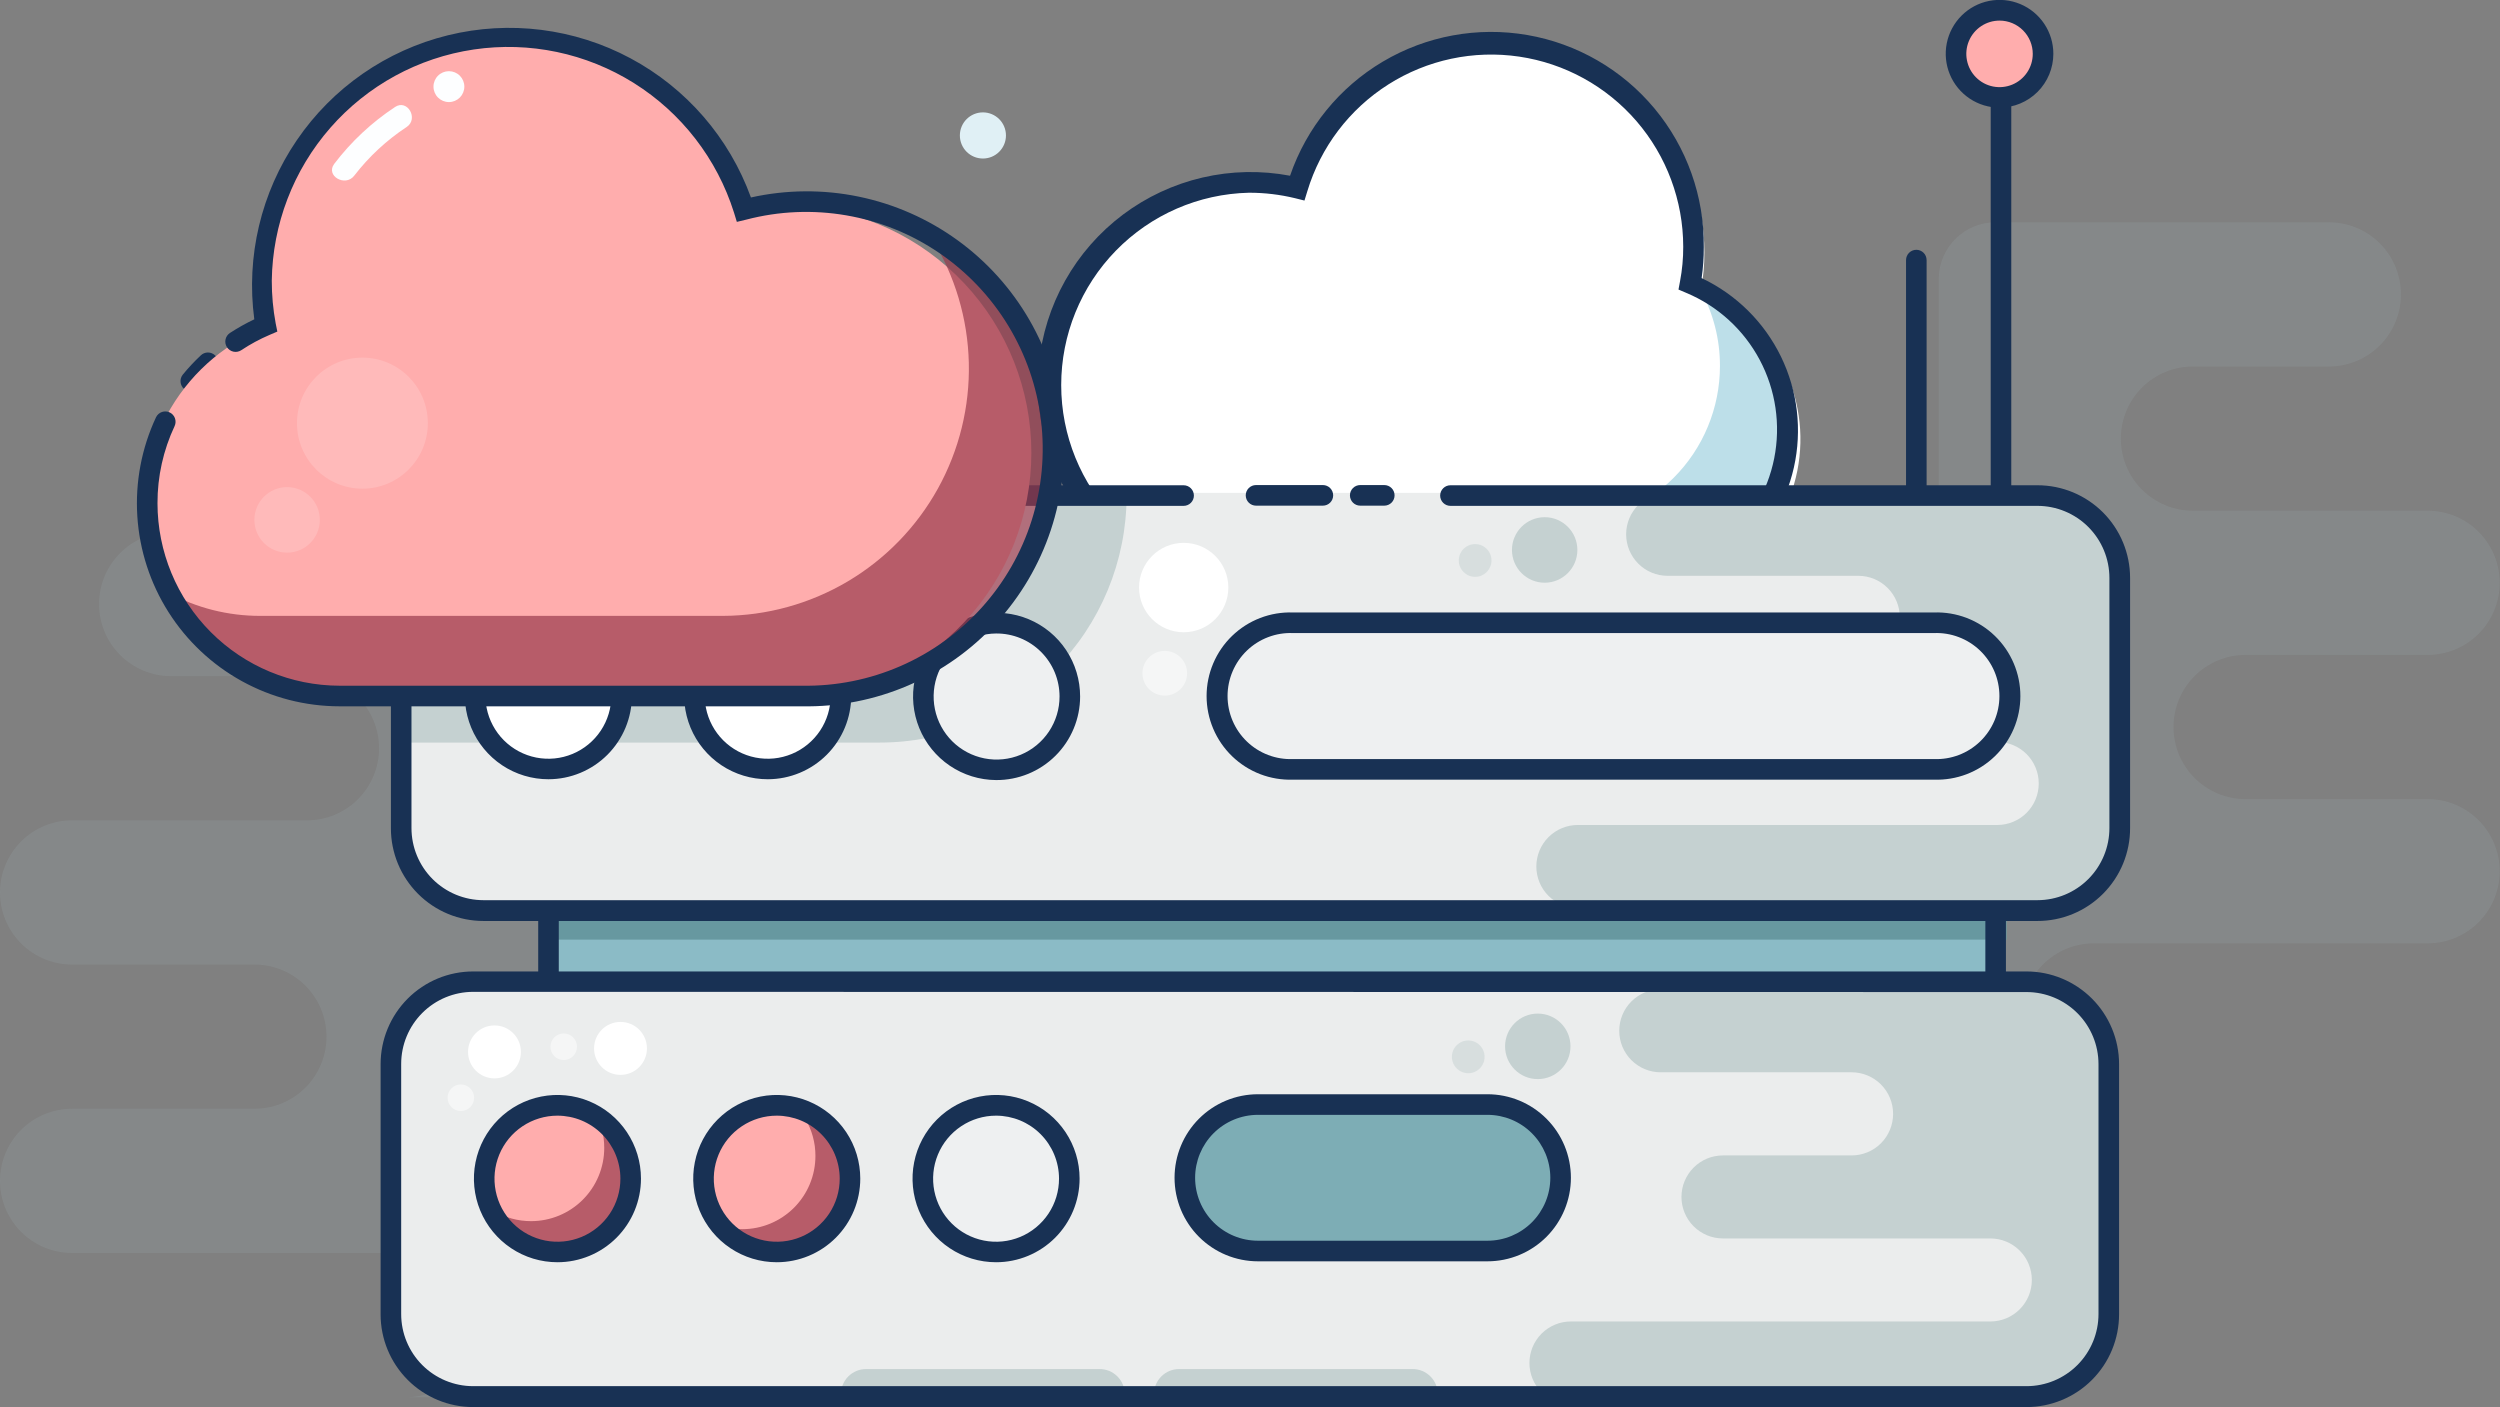 <svg width="382" height="215" viewBox="0 0 382 215" fill="none" xmlns="http://www.w3.org/2000/svg">
<rect x="0" y="0" width="382" height="215" fill="#808080" stroke="none"/>
<g clip-path="url(#clip0_2_1486)">
<path d="M29.156 59.81C28.789 59.811 28.433 59.683 28.15 59.448C27.831 59.184 27.629 58.804 27.588 58.392C27.547 57.979 27.67 57.567 27.93 57.245C28.776 56.209 29.69 55.231 30.665 54.317C30.96 54.024 31.358 53.859 31.773 53.859C32.189 53.859 32.587 54.024 32.882 54.317C33.029 54.463 33.146 54.637 33.226 54.829C33.306 55.021 33.346 55.227 33.346 55.434C33.346 55.642 33.306 55.848 33.226 56.04C33.146 56.231 33.029 56.406 32.882 56.552C32.012 57.372 31.193 58.245 30.43 59.165C30.283 59.365 30.091 59.528 29.87 59.64C29.649 59.752 29.404 59.811 29.156 59.81Z" fill="#183154"/>
<g opacity="0.3">
<path opacity="0.3" d="M85.759 89.794V204.785C85.761 205.933 85.536 207.07 85.097 208.13C84.658 209.19 84.013 210.152 83.201 210.961C82.388 211.771 81.424 212.411 80.362 212.845C79.302 213.279 78.165 213.498 77.019 213.489H62.04C64.958 213.489 67.757 212.329 69.82 210.262C71.883 208.196 73.043 205.394 73.043 202.472C73.043 199.55 71.883 196.747 69.82 194.681C67.757 192.615 64.958 191.454 62.04 191.454H11.003C8.085 191.454 5.286 190.293 3.223 188.227C1.159 186.161 0 183.359 0 180.437C0 177.515 1.159 174.712 3.223 172.646C5.286 170.58 8.085 169.419 11.003 169.419H38.887C41.805 169.419 44.604 168.258 46.667 166.192C48.73 164.126 49.89 161.323 49.89 158.402C49.89 155.48 48.73 152.677 46.667 150.611C44.604 148.545 41.805 147.384 38.887 147.384H11.003C8.085 147.384 5.286 146.223 3.223 144.157C1.159 142.091 4.63731e-07 139.288 4.63731e-07 136.366C4.63731e-07 133.444 1.159 130.642 3.223 128.576C5.286 126.51 8.085 125.349 11.003 125.349H46.919C49.837 125.349 52.636 124.188 54.699 122.122C56.762 120.056 57.922 117.253 57.922 114.331C57.922 111.409 56.762 108.607 54.699 106.541C52.636 104.474 49.837 103.314 46.919 103.314H26.14C23.221 103.314 20.423 102.153 18.359 100.087C16.296 98.02 15.137 95.218 15.137 92.296C15.137 89.374 16.296 86.572 18.359 84.505C20.423 82.439 23.221 81.279 26.14 81.279H77.019C79.302 81.262 81.499 82.146 83.135 83.74C84.77 85.334 85.713 87.508 85.759 89.794Z" fill="#BDDFE9"/>
<path opacity="0.3" d="M296.242 42.497V157.488C296.242 159.793 297.155 162.003 298.783 163.632C300.41 165.261 302.617 166.177 304.919 166.177H319.946C317.027 166.177 314.229 165.016 312.166 162.95C310.102 160.884 308.941 158.081 308.941 155.159C308.941 152.237 310.102 149.435 312.166 147.368C314.229 145.302 317.027 144.142 319.946 144.142H370.95C373.869 144.142 376.667 142.981 378.731 140.915C380.795 138.848 381.953 136.046 381.953 133.124C381.953 130.202 380.795 127.399 378.731 125.333C376.667 123.267 373.869 122.106 370.95 122.106H343.114C340.195 122.106 337.397 120.946 335.333 118.879C333.27 116.813 332.112 114.011 332.112 111.089C332.112 108.167 333.27 105.364 335.333 103.298C337.397 101.232 340.195 100.071 343.114 100.071H370.95C373.869 100.071 376.667 98.91 378.731 96.844C380.795 94.778 381.953 91.976 381.953 89.054C381.953 86.132 380.795 83.329 378.731 81.263C376.667 79.197 373.869 78.036 370.95 78.036H335.067C332.147 78.036 329.35 76.875 327.286 74.809C325.222 72.743 324.064 69.941 324.064 67.019C324.064 64.097 325.222 61.294 327.286 59.228C329.35 57.162 332.147 56.001 335.067 56.001H355.861C358.78 56.001 361.578 54.84 363.641 52.774C365.705 50.708 366.863 47.906 366.863 44.983C366.863 42.061 365.705 39.259 363.641 37.193C361.578 35.127 358.78 33.966 355.861 33.966H304.933C302.657 33.961 300.47 34.853 298.844 36.449C297.217 38.045 296.283 40.217 296.242 42.497Z" fill="#BDDFE9"/>
</g>
<path d="M304.998 118.346H83.559V188.402H304.998V118.346Z" fill="#8BBBC6"/>
<path d="M310.64 149.604H73.184C66.231 149.604 60.594 155.248 60.594 162.211V200.442C60.594 207.404 66.231 213.049 73.184 213.049H310.64C317.594 213.049 323.229 207.404 323.229 200.442V162.211C323.229 155.248 317.594 149.604 310.64 149.604Z" fill="#EBEDED"/>
<path d="M306.614 109.594H85.176V143.575H306.614V109.594Z" fill="#6798A0"/>
<path d="M29.863 87.212C29.863 81.395 31.583 75.708 34.805 70.868C38.028 66.028 42.608 62.252 47.971 60.014C47.547 57.768 47.336 55.486 47.342 53.199C47.465 44.225 50.775 35.588 56.678 28.835C62.582 22.082 70.694 17.655 79.561 16.346C88.428 15.037 97.471 16.933 105.07 21.693C112.668 26.453 118.326 33.766 121.029 42.323C123.958 41.614 126.96 41.254 129.973 41.253C145.88 41.253 139.561 62.375 145.062 76.352C146.76 80.633 167.618 74.07 167.618 78.949C167.618 88.967 163.643 98.575 156.569 105.66C149.494 112.744 139.899 116.723 129.894 116.723L63.484 118.345V95.223" fill="#BDDFE9"/>
<path d="M78.747 28.755L71.548 24.994L63.469 25.718L67.225 18.509L66.502 10.419L73.701 14.181L81.78 13.457L78.024 20.665L78.747 28.755Z" fill="#EEF0F1"/>
<path d="M62.198 58.22C63.7 58.22 64.917 57.001 64.917 55.497C64.917 53.993 63.7 52.774 62.198 52.774C60.696 52.774 59.478 53.993 59.478 55.497C59.478 57.001 60.696 58.22 62.198 58.22Z" fill="#EEF0F1"/>
<path d="M250.485 91.84C256.188 91.823 261.707 89.831 266.108 86.202C270.51 82.573 273.522 77.53 274.632 71.93C275.745 66.33 274.885 60.518 272.202 55.48C269.521 50.441 265.179 46.489 259.917 44.291C260.265 42.402 260.439 40.484 260.434 38.562C260.427 30.972 257.699 23.637 252.742 17.894C247.785 12.151 240.932 8.383 233.434 7.277C225.935 6.17 218.288 7.799 211.888 11.866C205.488 15.933 200.761 22.168 198.568 29.433C196.112 28.846 193.596 28.545 191.07 28.536C186.919 28.536 182.809 29.355 178.974 30.945C175.139 32.536 171.654 34.867 168.719 37.807C165.784 40.746 163.456 44.235 161.867 48.075C160.279 51.916 159.461 56.032 159.461 60.188C159.461 64.345 160.279 68.46 161.867 72.301C163.456 76.141 165.784 79.63 168.719 82.569C171.654 85.508 175.139 87.84 178.974 89.43C182.809 91.021 186.919 91.84 191.07 91.84H250.485Z" fill="white"/>
<path d="M272.288 65.412C272.283 71.826 269.736 77.975 265.206 82.508C260.676 87.042 254.532 89.588 248.129 89.588H189.971C184.77 89.594 179.651 88.283 175.092 85.776C170.533 83.269 166.681 79.648 163.895 75.25C168.849 78.425 174.611 80.108 180.493 80.097H238.649C245.055 80.097 251.198 77.551 255.728 73.017C260.259 68.484 262.806 62.335 262.808 55.922C262.818 51.842 261.784 47.827 259.808 44.259C263.59 46.341 266.745 49.403 268.94 53.125C271.135 56.846 272.291 61.09 272.288 65.412Z" fill="#BDDFE9"/>
<path d="M248.99 91.383H190.834C186.32 91.348 181.864 90.372 177.748 88.517C173.632 86.662 169.947 83.97 166.928 80.61C163.908 77.251 161.62 73.299 160.21 69.006C158.799 64.713 158.297 60.173 158.736 55.675C159.174 51.176 160.543 46.819 162.755 42.88C164.968 38.94 167.975 35.505 171.586 32.794C175.197 30.083 179.332 28.154 183.729 27.131C188.125 26.108 192.686 26.013 197.121 26.852C199.627 19.538 204.652 13.357 211.296 9.417C217.939 5.477 225.767 4.035 233.376 5.35C240.985 6.665 247.879 10.65 252.819 16.592C257.759 22.534 260.426 30.043 260.34 37.775C260.345 39.355 260.235 40.933 260.009 42.496C265.292 44.997 269.565 49.224 272.127 54.481C274.688 59.739 275.387 65.713 274.107 71.421C272.825 77.128 269.641 82.229 265.08 85.883C260.517 89.538 254.85 91.527 249.007 91.525L248.99 91.383ZM190.834 29.449C183.166 29.626 175.872 32.801 170.512 38.294C165.152 43.787 162.151 51.162 162.151 58.842C162.151 66.522 165.152 73.897 170.512 79.39C175.872 84.883 183.166 88.057 190.834 88.235H248.99C254.206 88.225 259.258 86.407 263.288 83.091C267.318 79.774 270.077 75.163 271.097 70.041C272.117 64.919 271.336 59.601 268.886 54.99C266.434 50.379 262.466 46.76 257.652 44.747L256.473 44.244L256.708 42.984C257.04 41.242 257.204 39.471 257.197 37.696C257.19 30.65 254.654 23.841 250.055 18.509C245.453 13.178 239.093 9.68 232.133 8.651C225.171 7.623 218.073 9.134 212.131 12.908C206.189 16.682 201.799 22.468 199.762 29.213L199.322 30.645L197.875 30.283C195.59 29.729 193.247 29.45 190.897 29.449H190.834Z" fill="#183154"/>
<path d="M311.095 76.384H73.639C66.686 76.384 61.049 82.028 61.049 88.991V127.222C61.049 134.185 66.686 139.829 73.639 139.829H311.095C318.048 139.829 323.684 134.185 323.684 127.222V88.991C323.684 82.028 318.048 76.384 311.095 76.384Z" fill="white"/>
<path d="M312.242 75.314H74.787C67.834 75.314 62.197 80.958 62.197 87.921V126.152C62.197 133.115 67.834 138.759 74.787 138.759H312.242C319.195 138.759 324.834 133.115 324.834 126.152V87.921C324.834 80.958 319.195 75.314 312.242 75.314Z" fill="#EBEDED"/>
<path d="M172.147 75.69C172.147 85.709 168.173 95.317 161.098 102.401C154.023 109.485 144.428 113.465 134.423 113.465H63.691H62.434V105.705H122.949C131.713 105.708 140.203 102.646 146.953 97.048C153.703 91.45 158.288 83.668 159.918 75.045H172.131C172.147 75.25 172.147 75.549 172.147 75.69Z" fill="#C5D1D1"/>
<path d="M83.558 117.479C89.731 117.479 94.734 112.469 94.734 106.288C94.734 100.108 89.731 95.098 83.558 95.098C77.386 95.098 72.383 100.108 72.383 106.288C72.383 112.469 77.386 117.479 83.558 117.479Z" fill="white"/>
<path d="M117.07 117.479C123.242 117.479 128.246 112.469 128.246 106.288C128.246 100.108 123.242 95.098 117.07 95.098C110.898 95.098 105.895 100.108 105.895 106.288C105.895 112.469 110.898 117.479 117.07 117.479Z" fill="white"/>
<path d="M323.37 87.937V126.152C323.37 129.491 322.045 132.694 319.688 135.055C317.329 137.417 314.131 138.743 310.797 138.743H241.087C239.406 138.743 237.795 138.075 236.607 136.885C235.419 135.696 234.752 134.083 234.752 132.4C234.752 130.718 235.419 129.105 236.607 127.915C237.795 126.726 239.406 126.057 241.087 126.057H305.185C306.865 126.057 308.476 125.389 309.665 124.2C310.852 123.01 311.519 121.397 311.519 119.714C311.519 118.032 310.852 116.419 309.665 115.229C308.476 114.04 306.865 113.372 305.185 113.372H264.319C263.487 113.372 262.662 113.207 261.893 112.889C261.125 112.57 260.427 112.103 259.839 111.514C259.25 110.925 258.783 110.225 258.466 109.456C258.147 108.686 257.982 107.861 257.982 107.028C257.982 106.195 258.147 105.371 258.466 104.601C258.783 103.832 259.25 103.132 259.839 102.543C260.427 101.954 261.125 101.487 261.893 101.168C262.662 100.849 263.487 100.686 264.319 100.686H283.95C285.633 100.686 287.246 100.016 288.435 98.826C289.624 97.634 290.291 96.019 290.291 94.335C290.291 92.65 289.624 91.035 288.435 89.844C287.246 88.653 285.633 87.984 283.95 87.984H254.808C253.128 87.984 251.517 87.316 250.33 86.126C249.141 84.936 248.474 83.323 248.474 81.641C248.474 79.959 249.141 78.345 250.33 77.156C251.517 75.966 253.128 75.298 254.808 75.298H310.764C312.423 75.294 314.064 75.618 315.597 76.252C317.129 76.886 318.523 77.817 319.693 78.991C320.866 80.166 321.793 81.561 322.424 83.096C323.056 84.631 323.377 86.276 323.37 87.937Z" fill="#C5D1D1"/>
<path d="M202.136 77.265H191.919C191.502 77.265 191.103 77.099 190.808 76.804C190.513 76.509 190.348 76.109 190.348 75.691C190.348 75.274 190.513 74.873 190.808 74.578C191.103 74.283 191.502 74.117 191.919 74.117H202.136C202.553 74.117 202.953 74.283 203.248 74.578C203.543 74.873 203.708 75.274 203.708 75.691C203.708 76.109 203.543 76.509 203.248 76.804C202.953 77.099 202.553 77.265 202.136 77.265Z" fill="#183154"/>
<path d="M311.315 140.726H73.877C70.125 140.726 66.527 139.234 63.874 136.577C61.221 133.921 59.73 130.317 59.73 126.56V88.314C59.73 84.557 61.221 80.954 63.874 78.297C66.527 75.641 70.125 74.148 73.877 74.148H180.855C181.272 74.148 181.672 74.314 181.966 74.609C182.261 74.905 182.427 75.305 182.427 75.722C182.427 76.14 182.261 76.54 181.966 76.835C181.672 77.13 181.272 77.296 180.855 77.296H73.877C70.959 77.296 68.16 78.457 66.097 80.523C64.033 82.59 62.874 85.392 62.874 88.314V126.529C62.874 129.451 64.033 132.254 66.097 134.32C68.16 136.386 70.959 137.547 73.877 137.547H311.315C314.235 137.547 317.032 136.386 319.096 134.32C321.16 132.254 322.318 129.451 322.318 126.529V88.314C322.318 85.392 321.16 82.59 319.096 80.523C317.032 78.457 314.235 77.296 311.315 77.296H221.628C221.211 77.296 220.811 77.13 220.517 76.835C220.222 76.54 220.056 76.14 220.056 75.722C220.056 75.305 220.222 74.905 220.517 74.609C220.811 74.314 221.211 74.148 221.628 74.148H311.332C315.083 74.148 318.681 75.641 321.336 78.297C323.988 80.954 325.478 84.557 325.478 88.314V126.529C325.483 128.393 325.118 130.24 324.41 131.963C323.7 133.686 322.656 135.253 321.341 136.571C320.025 137.89 318.462 138.936 316.742 139.649C315.021 140.362 313.179 140.728 311.315 140.726Z" fill="#183154"/>
<path d="M211.52 77.265H207.841C207.425 77.265 207.025 77.099 206.73 76.804C206.435 76.509 206.27 76.109 206.27 75.691C206.27 75.274 206.435 74.873 206.73 74.578C207.025 74.283 207.425 74.117 207.841 74.117H211.52C211.936 74.117 212.336 74.283 212.631 74.578C212.926 74.873 213.091 75.274 213.091 75.691C213.091 76.109 212.926 76.509 212.631 76.804C212.336 77.099 211.936 77.265 211.52 77.265Z" fill="#183154"/>
<path d="M322.316 163.8V202.015C322.316 205.355 320.991 208.558 318.634 210.919C316.275 213.28 313.077 214.607 309.743 214.607H240.032C238.352 214.607 236.74 213.939 235.552 212.749C234.365 211.56 233.697 209.946 233.697 208.264C233.697 206.582 234.365 204.968 235.552 203.779C236.74 202.589 238.352 201.921 240.032 201.921H304.131C305.811 201.921 307.422 201.253 308.609 200.063C309.798 198.874 310.465 197.26 310.465 195.578C310.465 193.896 309.798 192.282 308.609 191.093C307.422 189.903 305.811 189.235 304.131 189.235H263.262C261.582 189.235 259.971 188.567 258.784 187.377C257.595 186.188 256.928 184.574 256.928 182.892C256.928 181.21 257.595 179.596 258.784 178.407C259.971 177.217 261.582 176.549 263.262 176.549H282.927C284.609 176.549 286.223 175.88 287.412 174.689C288.601 173.498 289.268 171.883 289.268 170.198C289.268 168.514 288.601 166.898 287.412 165.708C286.223 164.517 284.609 163.847 282.927 163.847H253.754C252.074 163.847 250.463 163.179 249.274 161.99C248.087 160.8 247.42 159.187 247.42 157.504C247.42 155.822 248.087 154.209 249.274 153.019C250.463 151.83 252.074 151.161 253.754 151.161H309.648C311.311 151.149 312.96 151.467 314.5 152.097C316.039 152.727 317.438 153.657 318.618 154.832C319.795 156.008 320.729 157.406 321.365 158.945C321.999 160.485 322.323 162.135 322.316 163.8Z" fill="#C5D1D1"/>
<path d="M292.815 76.054C292.398 76.054 291.998 75.888 291.702 75.593C291.409 75.297 291.242 74.897 291.242 74.48V39.743C291.242 39.325 291.409 38.925 291.702 38.63C291.998 38.335 292.398 38.169 292.815 38.169C293.232 38.169 293.632 38.335 293.925 38.63C294.221 38.925 294.385 39.325 294.385 39.743V74.48C294.385 74.897 294.221 75.297 293.925 75.593C293.632 75.888 293.232 76.054 292.815 76.054Z" fill="#183154"/>
<path d="M305.75 76.446C305.333 76.446 304.935 76.28 304.64 75.985C304.344 75.69 304.18 75.29 304.18 74.872V10.719C304.18 10.301 304.344 9.901 304.64 9.606C304.935 9.31 305.333 9.145 305.75 9.145C306.167 9.145 306.567 9.31 306.863 9.606C307.156 9.901 307.323 10.301 307.323 10.719V74.872C307.323 75.29 307.156 75.69 306.863 75.985C306.567 76.28 306.167 76.446 305.75 76.446Z" fill="#183154"/>
<path d="M304.996 14.072C308.669 14.072 311.645 11.092 311.645 7.415C311.645 3.738 308.669 0.757 304.996 0.757C301.324 0.757 298.348 3.738 298.348 7.415C298.348 11.092 301.324 14.072 304.996 14.072Z" fill="#FFADAD"/>
<path d="M305.547 16.448C303.919 16.451 302.327 15.97 300.974 15.067C299.618 14.164 298.562 12.878 297.938 11.373C297.313 9.869 297.149 8.212 297.466 6.614C297.783 5.016 298.567 3.548 299.718 2.395C300.869 1.243 302.334 0.459 303.931 0.142C305.525 -0.175 307.181 -0.011 308.683 0.614C310.186 1.239 311.469 2.296 312.372 3.653C313.275 5.009 313.754 6.602 313.752 8.232C313.747 10.409 312.882 12.497 311.342 14.037C309.805 15.577 307.72 16.444 305.547 16.448ZM305.547 3.148C304.541 3.145 303.557 3.44 302.72 3.997C301.884 4.554 301.231 5.347 300.845 6.275C300.457 7.204 300.354 8.227 300.55 9.214C300.743 10.201 301.224 11.108 301.934 11.821C302.644 12.534 303.547 13.019 304.534 13.217C305.518 13.414 306.54 13.314 307.47 12.93C308.397 12.546 309.193 11.894 309.75 11.058C310.308 10.222 310.606 9.238 310.606 8.232C310.606 6.886 310.074 5.596 309.126 4.643C308.178 3.69 306.888 3.152 305.547 3.148Z" fill="#183154"/>
<path d="M227.302 168.774H192.219C186.046 168.774 181.043 173.785 181.043 179.965V179.981C181.043 186.161 186.046 191.172 192.219 191.172H227.302C233.474 191.172 238.478 186.161 238.478 179.981V179.965C238.478 173.785 233.474 168.774 227.302 168.774Z" fill="#7DADB5"/>
<path d="M227.286 192.73H192.218C188.837 192.73 185.595 191.385 183.204 188.991C180.814 186.597 179.471 183.35 179.471 179.965C179.471 176.58 180.814 173.333 183.204 170.939C185.595 168.545 188.837 167.2 192.218 167.2H227.286C230.666 167.2 233.909 168.545 236.299 170.939C238.69 173.333 240.034 176.58 240.034 179.965C240.034 183.35 238.69 186.597 236.299 188.991C233.909 191.385 230.666 192.73 227.286 192.73ZM192.218 170.348C189.671 170.348 187.228 171.361 185.427 173.165C183.626 174.968 182.614 177.414 182.614 179.965C182.614 182.515 183.626 184.961 185.427 186.765C187.228 188.568 189.671 189.582 192.218 189.582H227.286C229.833 189.582 232.275 188.568 234.076 186.765C235.878 184.961 236.889 182.515 236.889 179.965C236.889 177.414 235.878 174.968 234.076 173.165C232.275 171.361 229.833 170.348 227.286 170.348H192.218Z" fill="#183154"/>
<path d="M83.808 119.069C81.283 119.072 78.814 118.325 76.713 116.923C74.612 115.52 72.974 113.525 72.005 111.19C71.037 108.855 70.782 106.285 71.273 103.805C71.763 101.324 72.978 99.046 74.762 97.257C76.546 95.468 78.821 94.249 81.297 93.754C83.773 93.26 86.34 93.512 88.673 94.479C91.006 95.446 93.001 97.084 94.404 99.186C95.807 101.288 96.556 103.76 96.556 106.288C96.556 109.675 95.213 112.923 92.823 115.32C90.433 117.716 87.191 119.064 83.808 119.069ZM83.808 96.671C81.904 96.668 80.042 97.231 78.458 98.288C76.874 99.346 75.638 100.85 74.908 102.611C74.178 104.371 73.986 106.309 74.357 108.179C74.728 110.049 75.644 111.767 76.99 113.115C78.337 114.463 80.052 115.381 81.92 115.752C83.787 116.123 85.723 115.931 87.481 115.2C89.239 114.469 90.742 113.232 91.797 111.646C92.853 110.059 93.415 108.195 93.412 106.288C93.408 103.739 92.395 101.295 90.595 99.493C88.794 97.69 86.354 96.675 83.808 96.671Z" fill="#183154"/>
<path d="M117.32 119.069C114.795 119.072 112.326 118.325 110.225 116.923C108.124 115.52 106.486 113.525 105.517 111.19C104.549 108.855 104.294 106.285 104.785 103.805C105.275 101.324 106.489 99.046 108.274 97.257C110.058 95.468 112.332 94.249 114.808 93.754C117.285 93.26 119.852 93.512 122.185 94.479C124.518 95.446 126.512 97.084 127.915 99.186C129.319 101.288 130.068 103.76 130.068 106.288C130.068 109.675 128.725 112.923 126.335 115.32C123.945 117.716 120.702 119.064 117.32 119.069ZM117.32 96.671C115.416 96.668 113.554 97.231 111.97 98.288C110.385 99.346 109.15 100.85 108.42 102.611C107.69 104.371 107.498 106.309 107.869 108.179C108.239 110.049 109.156 111.767 110.502 113.115C111.849 114.463 113.564 115.381 115.431 115.752C117.299 116.123 119.234 115.931 120.993 115.2C122.751 114.469 124.253 113.232 125.309 111.646C126.365 110.059 126.927 108.195 126.924 106.288C126.92 103.739 125.907 101.295 124.106 99.493C122.306 97.69 119.866 96.675 117.32 96.671Z" fill="#183154"/>
<path d="M150.832 117.479C157.004 117.479 162.008 112.469 162.008 106.288C162.008 100.108 157.004 95.098 150.832 95.098C144.66 95.098 139.656 100.108 139.656 106.288C139.656 112.469 144.66 117.479 150.832 117.479Z" fill="#EEF0F1"/>
<path d="M152.2 119.194C149.679 119.179 147.218 118.416 145.129 117.001C143.04 115.587 141.417 113.584 140.463 111.247C139.51 108.909 139.269 106.341 139.772 103.867C140.274 101.393 141.497 99.123 143.287 97.344C145.077 95.565 147.353 94.357 149.827 93.872C152.302 93.387 154.865 93.647 157.192 94.619C159.519 95.591 161.507 97.231 162.904 99.333C164.301 101.435 165.045 103.905 165.042 106.43C165.04 108.113 164.706 109.78 164.058 111.334C163.411 112.888 162.464 114.299 161.27 115.484C160.077 116.671 158.662 117.609 157.105 118.246C155.548 118.882 153.882 119.205 152.2 119.194ZM152.2 96.797C150.301 96.813 148.449 97.391 146.877 98.459C145.306 99.526 144.085 101.036 143.369 102.798C142.653 104.559 142.474 106.493 142.854 108.357C143.234 110.22 144.156 111.929 145.504 113.268C146.853 114.608 148.567 115.517 150.431 115.883C152.295 116.248 154.225 116.053 155.978 115.321C157.731 114.59 159.229 113.355 160.282 111.773C161.336 110.191 161.898 108.332 161.898 106.43C161.898 105.158 161.647 103.899 161.159 102.725C160.67 101.551 159.955 100.486 159.053 99.591C158.152 98.695 157.082 97.987 155.906 97.508C154.729 97.028 153.47 96.787 152.2 96.797Z" fill="#183154"/>
<path d="M296.838 95.224H198.883C192.71 95.224 187.707 100.234 187.707 106.414V106.43C187.707 112.61 192.71 117.621 198.883 117.621H296.838C303.01 117.621 308.014 112.61 308.014 106.43V106.414C308.014 100.234 303.01 95.224 296.838 95.224Z" fill="#EEF0F1"/>
<path d="M295.503 119.131H197.578C195.866 119.191 194.158 118.905 192.558 118.291C190.958 117.676 189.498 116.745 188.265 115.553C187.032 114.361 186.052 112.932 185.382 111.353C184.712 109.773 184.367 108.075 184.367 106.358C184.367 104.642 184.712 102.944 185.382 101.364C186.052 99.784 187.032 98.356 188.265 97.164C189.498 95.972 190.958 95.041 192.558 94.426C194.158 93.811 195.866 93.526 197.578 93.586H295.503C297.216 93.526 298.922 93.811 300.524 94.426C302.123 95.041 303.584 95.972 304.816 97.164C306.048 98.356 307.029 99.784 307.699 101.364C308.369 102.944 308.714 104.642 308.714 106.358C308.714 108.075 308.369 109.773 307.699 111.353C307.029 112.932 306.048 114.361 304.816 115.553C303.584 116.745 302.123 117.676 300.524 118.291C298.922 118.905 297.216 119.191 295.503 119.131ZM197.578 96.734C196.283 96.681 194.991 96.891 193.779 97.352C192.567 97.812 191.461 98.512 190.526 99.411C189.592 100.31 188.848 101.389 188.34 102.583C187.832 103.776 187.57 105.061 187.57 106.358C187.57 107.656 187.832 108.941 188.34 110.134C188.848 111.328 189.592 112.407 190.526 113.306C191.461 114.205 192.567 114.905 193.779 115.365C194.991 115.826 196.283 116.036 197.578 115.983H295.503C296.797 116.036 298.091 115.826 299.301 115.365C300.514 114.905 301.62 114.205 302.554 113.306C303.488 112.407 304.234 111.328 304.742 110.134C305.249 108.941 305.511 107.656 305.511 106.358C305.511 105.061 305.249 103.776 304.742 102.583C304.234 101.389 303.488 100.31 302.554 99.411C301.62 98.512 300.514 97.812 299.301 97.352C298.091 96.891 296.797 96.681 295.503 96.734H197.578Z" fill="#183154"/>
<path d="M83.81 151.177C83.393 151.177 82.993 151.011 82.699 150.716C82.404 150.421 82.238 150.021 82.238 149.603V139.656C82.238 139.238 82.404 138.838 82.699 138.543C82.993 138.248 83.393 138.082 83.81 138.082C84.227 138.082 84.627 138.248 84.922 138.543C85.216 138.838 85.382 139.238 85.382 139.656V149.603C85.382 150.021 85.216 150.421 84.922 150.716C84.627 151.011 84.227 151.177 83.81 151.177Z" fill="#183154"/>
<path d="M304.934 151.177C304.517 151.177 304.119 151.011 303.823 150.716C303.528 150.421 303.363 150.021 303.363 149.603V139.656C303.363 139.238 303.528 138.838 303.823 138.543C304.119 138.248 304.517 138.082 304.934 138.082C305.351 138.082 305.751 138.248 306.047 138.543C306.34 138.838 306.506 139.238 306.506 139.656V149.603C306.506 150.021 306.34 150.421 306.047 150.716C305.751 151.011 305.351 151.177 304.934 151.177Z" fill="#183154"/>
<path d="M51.445 106.824C44.635 106.835 38.033 104.479 32.764 100.159C27.496 95.839 23.888 89.822 22.556 83.135C21.224 76.448 22.251 69.506 25.462 63.492C28.672 57.479 33.866 52.767 40.159 50.162C39.735 47.915 39.524 45.633 39.53 43.347C39.69 34.399 43.016 25.799 48.917 19.078C54.818 12.358 62.91 7.953 71.751 6.649C80.593 5.345 89.609 7.227 97.195 11.959C104.78 16.69 110.441 23.965 113.17 32.486C116.122 31.793 119.145 31.455 122.177 31.479C131.764 32.068 140.766 36.296 147.347 43.303C153.927 50.309 157.591 59.565 157.591 69.183C157.591 78.801 153.927 88.057 147.347 95.063C140.766 102.069 131.764 106.298 122.177 106.887L51.445 106.824Z" fill="#FFADAD"/>
<path opacity="0.7" d="M142.391 36.437C145.925 42.149 147.873 48.701 148.035 55.419C148.198 62.136 146.567 68.775 143.313 74.652C140.058 80.528 135.297 85.429 129.521 88.848C123.745 92.268 117.162 94.083 110.451 94.106H39.719C34.865 94.107 30.087 92.907 25.809 90.612C28.326 95.301 32.066 99.22 36.63 101.953C41.193 104.685 46.411 106.129 51.728 106.131H122.46C130.612 106.078 138.528 103.383 145.023 98.448C151.517 93.513 156.24 86.604 158.485 78.756C160.729 70.908 160.374 62.543 157.473 54.914C154.571 47.285 149.28 40.802 142.391 36.437Z" fill="#99394C"/>
<path d="M68.594 15.598C69.219 15.598 69.819 15.349 70.261 14.906C70.704 14.463 70.952 13.863 70.952 13.237C70.952 12.611 70.704 12.01 70.261 11.568C69.819 11.125 69.219 10.876 68.594 10.876C67.969 10.876 67.369 11.125 66.927 11.568C66.485 12.01 66.236 12.611 66.236 13.237C66.236 13.863 66.485 14.463 66.927 14.906C67.369 15.349 67.969 15.598 68.594 15.598Z" fill="#FDFEFF"/>
<path d="M54.133 26.836C56.37 23.933 59.074 21.422 62.134 19.407C64.02 18.148 62.244 15.079 60.358 16.354C56.794 18.704 53.653 21.642 51.068 25.042C49.701 26.868 52.766 28.63 54.133 26.836Z" fill="#FDFEFF"/>
<path d="M234.973 164.886C237.734 164.886 239.972 162.645 239.972 159.881C239.972 157.117 237.734 154.876 234.973 154.876C232.213 154.876 229.975 157.117 229.975 159.881C229.975 162.645 232.213 164.886 234.973 164.886Z" fill="#C5D1D1"/>
<path opacity="0.5" d="M224.347 163.989C225.727 163.989 226.846 162.868 226.846 161.486C226.846 160.104 225.727 158.983 224.347 158.983C222.967 158.983 221.848 160.104 221.848 161.486C221.848 162.868 222.967 163.989 224.347 163.989Z" fill="#C5D1D1"/>
<path d="M236.026 89.039C238.785 89.039 241.023 86.798 241.023 84.033C241.023 81.269 238.785 79.028 236.026 79.028C233.265 79.028 231.027 81.269 231.027 84.033C231.027 86.798 233.265 89.039 236.026 89.039Z" fill="#C5D1D1"/>
<path opacity="0.5" d="M225.4 88.141C226.78 88.141 227.899 87.02 227.899 85.638C227.899 84.256 226.78 83.136 225.4 83.136C224.019 83.136 222.9 84.256 222.9 85.638C222.9 87.02 224.019 88.141 225.4 88.141Z" fill="#C5D1D1"/>
<path d="M75.557 164.776C77.788 164.776 79.597 162.965 79.597 160.731C79.597 158.497 77.788 156.686 75.557 156.686C73.326 156.686 71.518 158.497 71.518 160.731C71.518 162.965 73.326 164.776 75.557 164.776Z" fill="white"/>
<path opacity="0.5" d="M70.418 169.766C71.538 169.766 72.446 168.857 72.446 167.736C72.446 166.614 71.538 165.705 70.418 165.705C69.299 165.705 68.391 166.614 68.391 167.736C68.391 168.857 69.299 169.766 70.418 169.766Z" fill="white"/>
<path d="M94.813 164.241C97.044 164.241 98.853 162.43 98.853 160.196C98.853 157.962 97.044 156.151 94.813 156.151C92.582 156.151 90.773 157.962 90.773 160.196C90.773 162.43 92.582 164.241 94.813 164.241Z" fill="white"/>
<path opacity="0.5" d="M86.135 161.974C87.255 161.974 88.163 161.065 88.163 159.944C88.163 158.822 87.255 157.913 86.135 157.913C85.015 157.913 84.107 158.822 84.107 159.944C84.107 161.065 85.015 161.974 86.135 161.974Z" fill="white"/>
<path d="M180.869 96.609C184.636 96.609 187.69 93.551 187.69 89.778C187.69 86.005 184.636 82.947 180.869 82.947C177.101 82.947 174.047 86.005 174.047 89.778C174.047 93.551 177.101 96.609 180.869 96.609Z" fill="white"/>
<path opacity="0.5" d="M177.977 106.289C179.861 106.289 181.388 104.76 181.388 102.873C181.388 100.987 179.861 99.458 177.977 99.458C176.093 99.458 174.566 100.987 174.566 102.873C174.566 104.76 176.093 106.289 177.977 106.289Z" fill="white"/>
<path d="M85.38 191.156C91.553 191.156 96.556 186.146 96.556 179.965C96.556 173.785 91.553 168.774 85.38 168.774C79.209 168.774 74.205 173.785 74.205 179.965C74.205 186.146 79.209 191.156 85.38 191.156Z" fill="#FFADAD"/>
<path opacity="0.7" d="M96.148 179.288C96.121 181.715 95.308 184.068 93.829 185.991C92.35 187.915 90.287 189.304 87.95 189.951C85.614 190.598 83.131 190.466 80.875 189.576C78.62 188.686 76.715 187.086 75.447 185.017C77.17 186.053 79.143 186.598 81.153 186.591C84.117 186.591 86.96 185.412 89.055 183.313C91.151 181.214 92.328 178.368 92.328 175.4C92.336 173.388 91.792 171.412 90.757 169.687C92.408 170.683 93.773 172.092 94.718 173.775C95.663 175.457 96.156 177.357 96.148 179.288Z" fill="#99394C"/>
<path d="M85.177 192.87C82.653 192.87 80.185 192.121 78.086 190.716C75.987 189.312 74.352 187.316 73.386 184.981C72.419 182.646 72.167 180.076 72.659 177.597C73.152 175.117 74.367 172.84 76.152 171.053C77.937 169.265 80.212 168.048 82.687 167.555C85.163 167.062 87.729 167.315 90.062 168.283C92.394 169.25 94.387 170.888 95.789 172.99C97.192 175.091 97.94 177.562 97.94 180.09C97.94 183.48 96.596 186.73 94.202 189.127C91.809 191.524 88.562 192.87 85.177 192.87ZM85.177 170.473C83.274 170.473 81.414 171.039 79.831 172.098C78.249 173.157 77.016 174.662 76.288 176.423C75.561 178.184 75.371 180.122 75.744 181.991C76.116 183.86 77.034 185.576 78.381 186.923C79.728 188.269 81.443 189.185 83.31 189.555C85.177 189.925 87.112 189.732 88.869 189.001C90.627 188.269 92.128 187.032 93.183 185.446C94.238 183.86 94.8 181.996 94.797 180.09C94.793 177.538 93.777 175.092 91.974 173.289C90.17 171.486 87.726 170.473 85.177 170.473Z" fill="#183154"/>
<path d="M117.32 191.156C123.492 191.156 128.496 186.146 128.496 179.965C128.496 173.785 123.492 168.774 117.32 168.774C111.148 168.774 106.145 173.785 106.145 179.965C106.145 186.146 111.148 191.156 117.32 191.156Z" fill="#FFADAD"/>
<path d="M150.832 191.156C157.004 191.156 162.008 186.146 162.008 179.965C162.008 173.785 157.004 168.774 150.832 168.774C144.66 168.774 139.656 173.785 139.656 179.965C139.656 186.146 144.66 191.156 150.832 191.156Z" fill="#EEF0F1"/>
<path d="M152.199 192.87C149.674 192.87 147.207 192.121 145.108 190.716C143.009 189.312 141.373 187.316 140.407 184.981C139.441 182.646 139.188 180.076 139.681 177.597C140.173 175.117 141.389 172.84 143.174 171.053C144.959 169.265 147.233 168.048 149.709 167.555C152.185 167.062 154.751 167.315 157.083 168.283C159.415 169.25 161.408 170.888 162.811 172.99C164.213 175.091 164.962 177.562 164.962 180.09C164.962 183.48 163.617 186.73 161.224 189.127C158.83 191.524 155.584 192.87 152.199 192.87ZM152.199 170.473C150.295 170.473 148.435 171.039 146.853 172.098C145.271 173.157 144.038 174.662 143.31 176.423C142.582 178.184 142.393 180.122 142.765 181.991C143.138 183.86 144.055 185.576 145.402 186.923C146.749 188.269 148.465 189.185 150.332 189.555C152.199 189.925 154.133 189.732 155.891 189.001C157.648 188.269 159.15 187.032 160.205 185.446C161.26 183.86 161.821 181.996 161.818 180.09C161.814 177.538 160.799 175.092 158.995 173.289C157.192 171.486 154.747 170.473 152.199 170.473Z" fill="#183154"/>
<g opacity="0.4">
<path opacity="0.4" d="M55.376 74.668C60.897 74.668 65.373 70.186 65.373 64.658C65.373 59.129 60.897 54.648 55.376 54.648C49.855 54.648 45.379 59.129 45.379 64.658C45.379 70.186 49.855 74.668 55.376 74.668Z" fill="white"/>
<path opacity="0.4" d="M43.87 84.442C46.63 84.442 48.868 82.201 48.868 79.437C48.868 76.673 46.63 74.432 43.87 74.432C41.109 74.432 38.871 76.673 38.871 79.437C38.871 82.201 41.109 84.442 43.87 84.442Z" fill="white"/>
</g>
<path d="M122.602 107.925H51.87C46.659 107.92 41.534 106.599 36.968 104.084C32.402 101.569 28.544 97.941 25.75 93.537C22.956 89.132 21.316 84.093 20.983 78.885C20.65 73.678 21.634 68.47 23.845 63.745C24.027 63.375 24.346 63.091 24.735 62.955C25.124 62.819 25.55 62.84 25.923 63.016C26.296 63.191 26.585 63.506 26.728 63.892C26.872 64.279 26.858 64.706 26.69 65.083C24.95 68.779 24.053 72.817 24.065 76.903C24.073 84.288 27.004 91.368 32.216 96.593C37.428 101.818 44.495 104.761 51.87 104.777H122.602C127.762 104.859 132.88 103.834 137.612 101.77C142.343 99.707 146.578 96.653 150.033 92.814C153.487 88.975 156.081 84.439 157.64 79.513C159.198 74.587 159.685 69.383 159.068 64.253C158.451 59.122 156.744 54.183 154.062 49.768C151.38 45.353 147.785 41.564 143.519 38.656C139.253 35.748 134.414 33.789 129.329 32.909C124.244 32.03 119.029 32.25 114.036 33.557L112.59 33.903L112.15 32.471C109.562 24.267 104.141 17.254 96.858 12.689C89.575 8.124 80.907 6.306 72.407 7.56C63.906 8.814 56.13 13.058 50.472 19.533C44.813 26.007 41.642 34.287 41.528 42.89C41.525 45.081 41.724 47.268 42.125 49.422L42.377 50.665L41.198 51.169C39.683 51.816 38.231 52.601 36.859 53.514C36.685 53.628 36.491 53.706 36.286 53.744C36.082 53.782 35.872 53.779 35.669 53.735C35.465 53.691 35.273 53.607 35.102 53.488C34.932 53.369 34.786 53.218 34.675 53.042C34.45 52.691 34.373 52.266 34.462 51.858C34.55 51.451 34.797 51.096 35.146 50.87C36.335 50.095 37.574 49.401 38.856 48.792C37.578 39.176 39.894 29.426 45.357 21.415C50.821 13.404 59.047 7.696 68.456 5.387C77.866 3.079 87.795 4.332 96.339 8.907C104.882 13.481 111.436 21.055 114.743 30.173C120.162 28.966 125.774 28.922 131.21 30.045C136.647 31.167 141.784 33.43 146.284 36.685C150.783 39.939 154.543 44.111 157.316 48.926C160.089 53.742 161.812 59.09 162.371 64.62C162.93 70.15 162.312 75.736 160.559 81.01C158.806 86.284 155.957 91.125 152.2 95.217C148.443 99.308 143.862 102.556 138.761 104.747C133.659 106.937 128.152 108.02 122.602 107.925Z" fill="#183154"/>
<path d="M180.161 209.192H215.857C216.875 209.192 217.85 209.597 218.569 210.317C219.289 211.037 219.693 212.014 219.693 213.033H176.326C176.326 212.014 176.73 211.037 177.45 210.317C178.169 209.597 179.144 209.192 180.161 209.192Z" fill="#C5D1D1"/>
<path d="M132.331 209.192H168.027C169.045 209.192 170.02 209.597 170.739 210.317C171.459 211.037 171.862 212.014 171.862 213.033H128.496C128.496 212.014 128.9 211.037 129.619 210.317C130.339 209.597 131.314 209.192 132.331 209.192Z" fill="#C5D1D1"/>
<path d="M309.648 215H72.303C68.551 215 64.953 213.508 62.3 210.851C59.647 208.195 58.156 204.592 58.156 200.835V162.604C58.156 158.847 59.647 155.244 62.3 152.587C64.953 149.931 68.551 148.438 72.303 148.438H309.648C313.399 148.438 316.997 149.931 319.652 152.587C322.304 155.244 323.794 158.847 323.794 162.604V200.819C323.796 202.681 323.431 204.524 322.721 206.245C322.011 207.965 320.97 209.529 319.657 210.846C318.344 212.163 316.783 213.208 315.064 213.92C313.349 214.633 311.507 215 309.648 215ZM72.303 151.555C69.385 151.555 66.586 152.716 64.522 154.782C62.459 156.848 61.3 159.65 61.3 162.572V200.788C61.3 203.71 62.459 206.512 64.522 208.578C66.586 210.644 69.385 211.805 72.303 211.805H309.648C312.567 211.805 315.365 210.644 317.428 208.578C319.492 206.512 320.65 203.71 320.65 200.788V162.604C320.65 159.682 319.492 156.88 317.428 154.813C315.365 152.747 312.567 151.586 309.648 151.586L72.303 151.555Z" fill="#183154"/>
<path d="M150.189 24.223C152.133 24.223 153.71 22.645 153.71 20.698C153.71 18.75 152.133 17.172 150.189 17.172C148.244 17.172 146.668 18.75 146.668 20.698C146.668 22.645 148.244 24.223 150.189 24.223Z" fill="#E0F0F5"/>
<path opacity="0.7" d="M128.496 180.515C128.498 182.966 127.695 185.35 126.212 187.301C124.729 189.251 122.647 190.66 120.287 191.311C117.927 191.961 115.419 191.818 113.148 190.903C110.877 189.988 108.969 188.351 107.717 186.244C109.439 187.281 111.413 187.825 113.422 187.818C116.387 187.818 119.229 186.639 121.325 184.54C123.421 182.442 124.598 179.595 124.598 176.627C124.605 174.615 124.062 172.639 123.026 170.914C124.692 171.901 126.073 173.305 127.032 174.989C127.991 176.672 128.496 178.577 128.496 180.515Z" fill="#99394C"/>
<path d="M118.687 192.87C116.163 192.87 113.695 192.121 111.596 190.716C109.497 189.312 107.861 187.316 106.895 184.981C105.929 182.646 105.677 180.076 106.169 177.597C106.662 175.117 107.877 172.84 109.662 171.053C111.447 169.265 113.721 168.048 116.197 167.555C118.673 167.062 121.239 167.315 123.571 168.283C125.903 169.25 127.897 170.888 129.299 172.99C130.702 175.091 131.45 177.562 131.45 180.09C131.45 183.48 130.106 186.73 127.712 189.127C125.318 191.524 122.072 192.87 118.687 192.87ZM118.687 170.473C116.784 170.473 114.923 171.039 113.341 172.098C111.759 173.157 110.526 174.662 109.798 176.423C109.071 178.184 108.881 180.122 109.253 181.991C109.626 183.86 110.544 185.576 111.891 186.923C113.238 188.269 114.953 189.185 116.82 189.555C118.687 189.925 120.622 189.732 122.379 189.001C124.137 188.269 125.638 187.032 126.693 185.446C127.748 183.86 128.31 181.996 128.307 180.09C128.302 177.538 127.287 175.092 125.483 173.289C123.68 171.486 121.235 170.473 118.687 170.473Z" fill="#183154"/>
</g>
<defs>
<clipPath id="clip0_2_1486">
<rect width="382" height="215" fill="white"/>
</clipPath>
</defs>
</svg>
